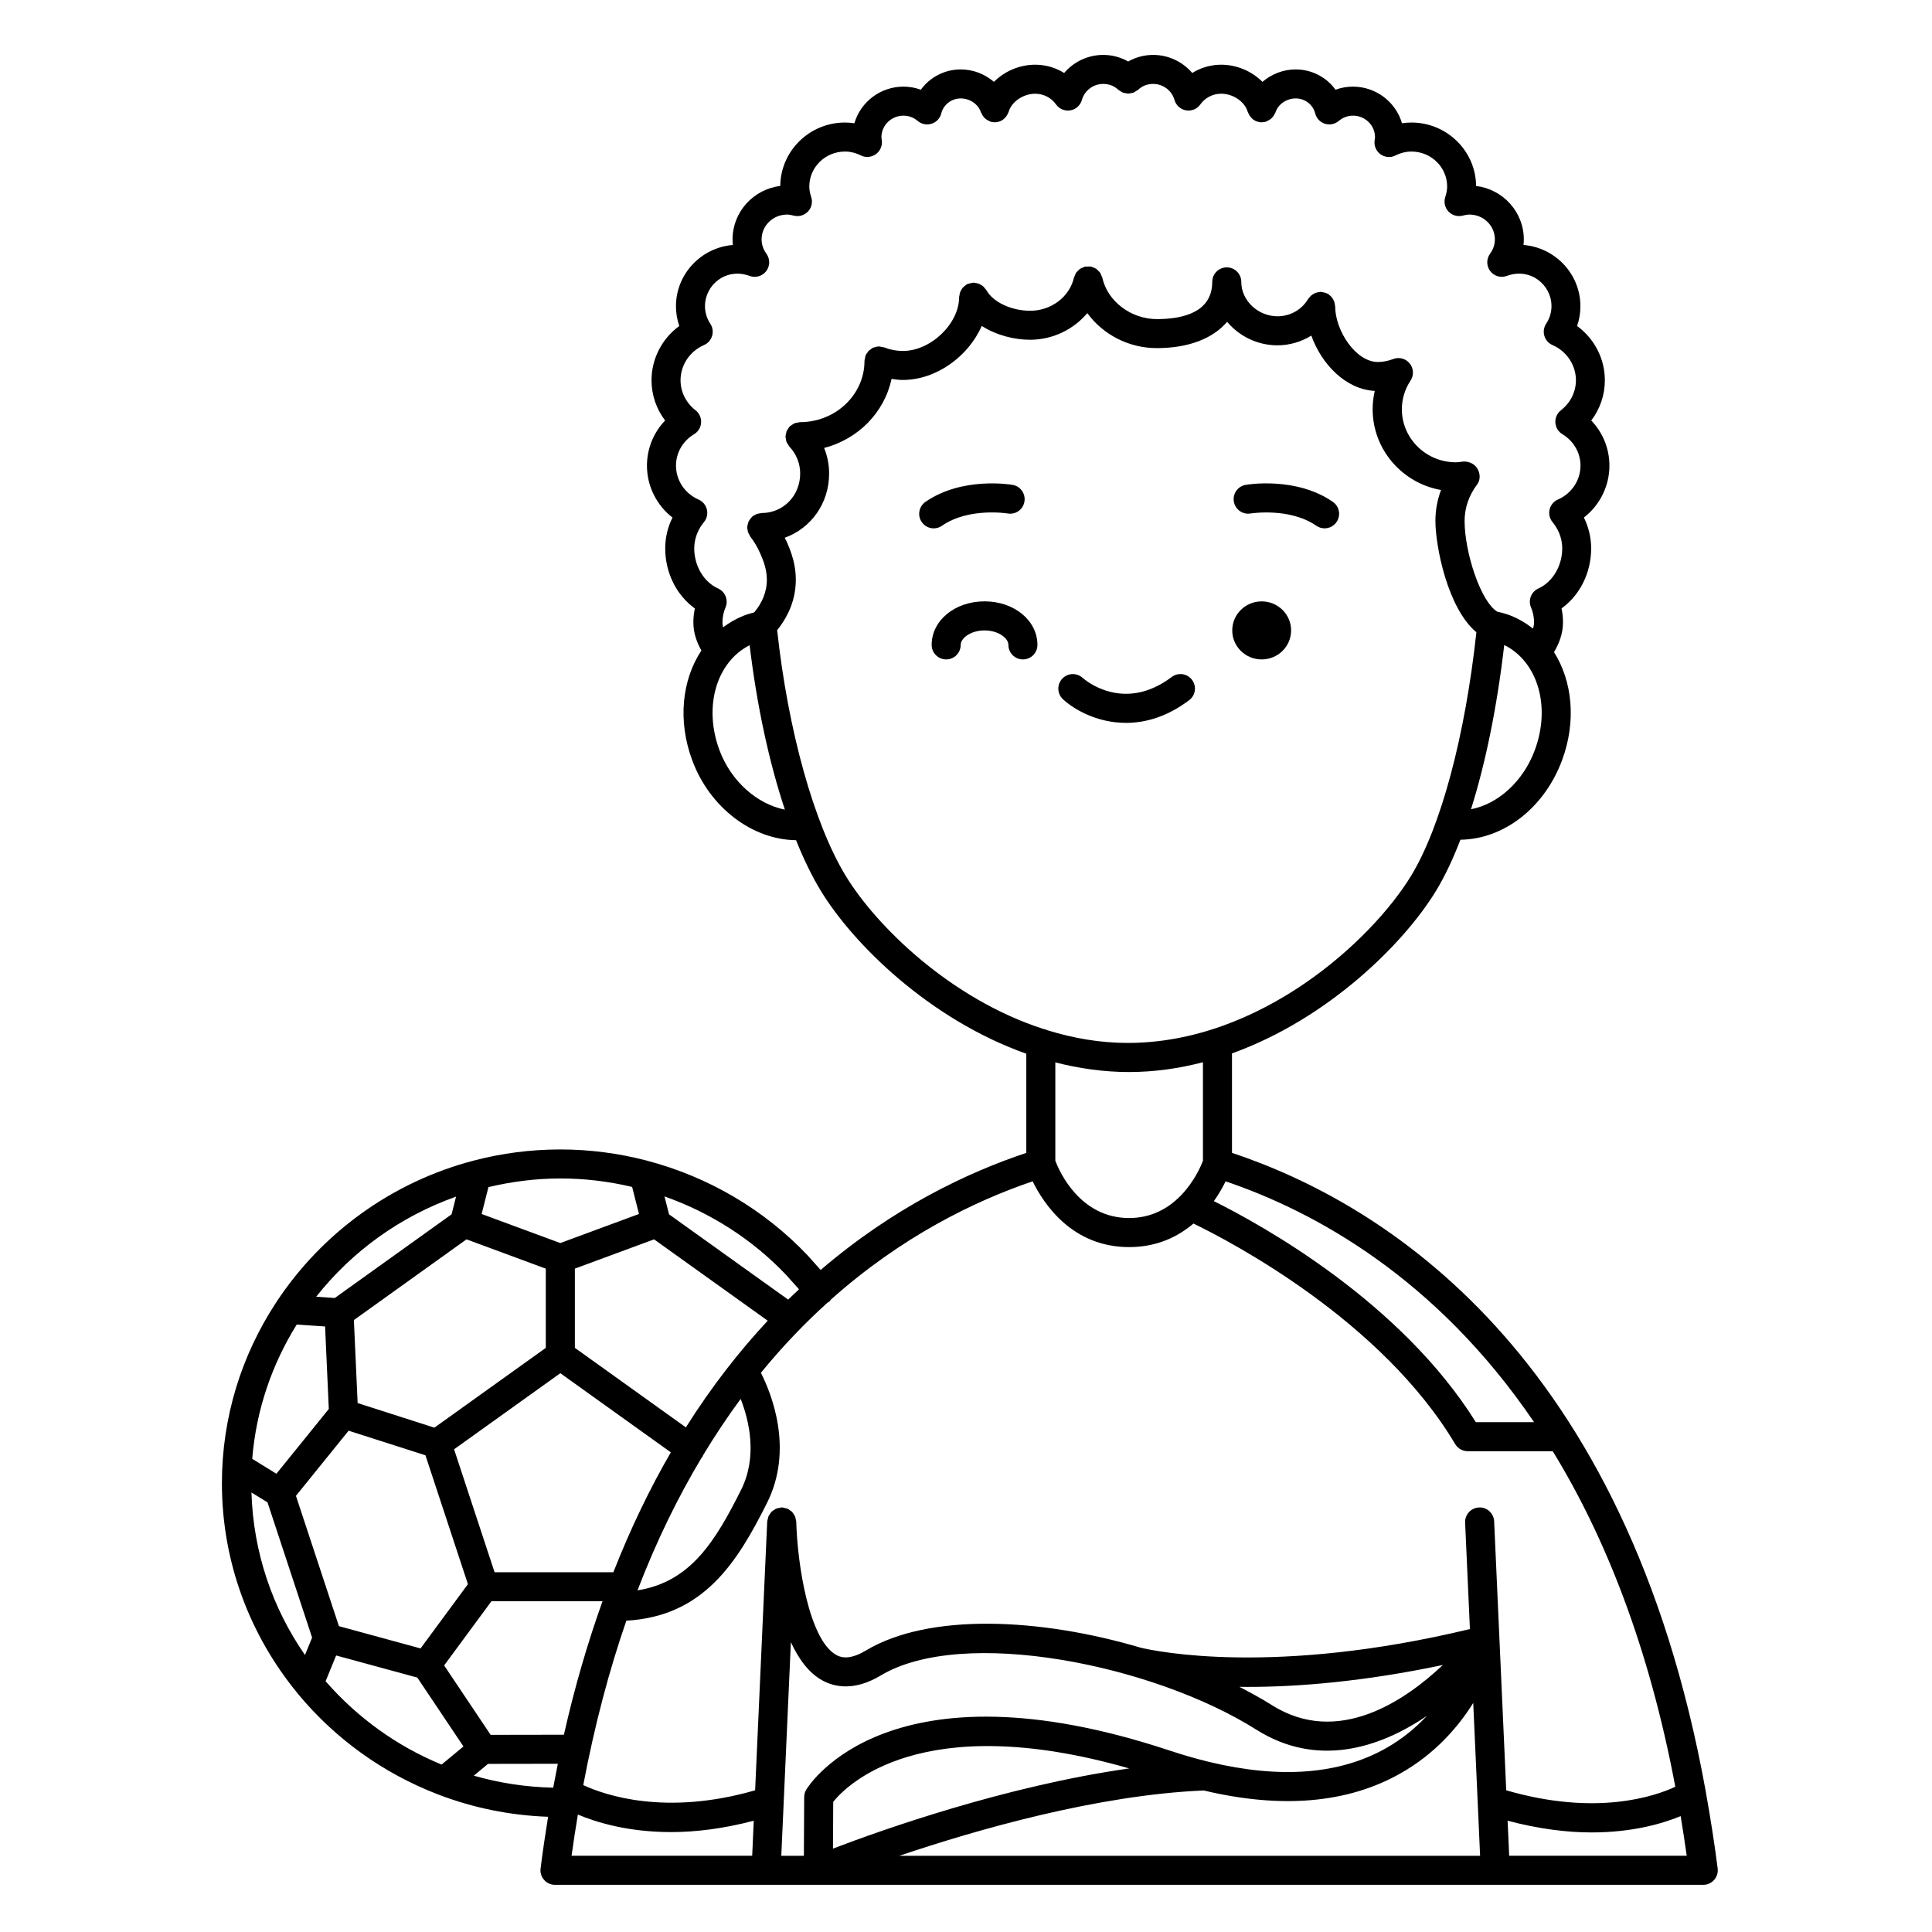 <?xml version="1.0" encoding="UTF-8"?>
<svg fill='black' version='1.1' height='200' width='200' viewBox='125 125 500 500' xmlns='http://www.w3.org/2000/svg'>
 <defs>
  <clipPath id="a">
   <path d="m182 139.21h388v473.58h-388z"/>
  </clipPath>
 </defs>
 <path d="m448.67 257.89c0.102-0.02 10.129-1.598 16.992 3.172 0.652 0.453 1.402 0.672 2.137 0.672 1.191 0 2.359-0.562 3.09-1.617 1.184-1.707 0.762-4.047-0.945-5.231-9.48-6.578-22.035-4.5-22.562-4.406-2.043 0.355-3.418 2.301-3.059 4.344 0.359 2.055 2.312 3.418 4.348 3.066z"/>
 <path d="m368.79 261.06c6.902-4.789 16.859-3.191 16.996-3.172 2.059 0.359 3.984-1.02 4.336-3.059 0.352-2.043-1.016-3.992-3.059-4.344-0.531-0.094-13.078-2.172-22.562 4.406-1.707 1.18-2.129 3.527-0.945 5.231 0.73 1.051 1.898 1.617 3.09 1.617 0.742-0.004 1.488-0.223 2.144-0.68z"/>
 <g clip-path="url(#a)">
  <path d="m566.5 588.94c-0.016-0.125-0.035-0.242-0.062-0.363-20.566-113.77-83.715-152.27-122.6-165.22v-25.738c24.898-8.957 44.535-28.48 52.793-42.055 2.254-3.707 4.371-8.172 6.324-13.242 11.16-0.133 21.684-8.188 26.285-20.523 3.769-10.102 2.695-20.477-2.062-28.023 1.25-2.133 2.324-4.703 2.324-7.699 0-1.223-0.129-2.43-0.379-3.613 4.738-3.418 7.664-9.191 7.664-15.535 0-2.797-0.645-5.5-1.879-7.981 4.109-3.199 6.606-8.121 6.606-13.434 0-4.426-1.703-8.562-4.699-11.684 2.269-2.984 3.519-6.606 3.519-10.406 0-5.613-2.731-10.801-7.184-14.055 0.566-1.641 0.859-3.363 0.859-5.113 0-8.32-6.492-15.172-14.723-15.859 0.051-0.477 0.074-0.957 0.074-1.441 0-7.102-5.398-12.977-12.348-13.828-0.086-9.066-7.566-16.414-16.75-16.414-0.816 0-1.629 0.062-2.43 0.184-1.59-5.465-6.688-9.477-12.711-9.477-1.535 0-3.051 0.273-4.488 0.801-2.336-3.231-6.129-5.254-10.324-5.254-3.231 0-6.258 1.223-8.59 3.219-2.723-2.731-6.594-4.438-10.695-4.438-2.676 0-5.266 0.762-7.477 2.141-2.469-2.891-6.137-4.676-10.105-4.676-2.352 0-4.527 0.609-6.469 1.703-1.941-1.094-4.121-1.703-6.469-1.703-3.973 0-7.641 1.785-10.102 4.676-2.215-1.379-4.801-2.141-7.477-2.141-4.106 0-7.977 1.707-10.695 4.438-2.332-1.996-5.356-3.219-8.59-3.219-4.195 0-7.992 2.027-10.324 5.254-1.438-0.527-2.953-0.801-4.488-0.801-6.023 0-11.121 4.008-12.711 9.477-0.805-0.121-1.617-0.184-2.434-0.184-9.184 0-16.664 7.348-16.75 16.414-6.949 0.848-12.348 6.723-12.348 13.828 0 0.484 0.027 0.965 0.074 1.441-8.234 0.688-14.723 7.539-14.723 15.859 0 1.75 0.293 3.473 0.859 5.113-4.453 3.254-7.184 8.445-7.184 14.055 0 3.801 1.25 7.422 3.519 10.406-2.996 3.125-4.699 7.262-4.699 11.684 0 5.312 2.496 10.238 6.606 13.434-1.238 2.481-1.879 5.184-1.879 7.981 0 6.34 2.926 12.121 7.664 15.535-0.25 1.18-0.379 2.391-0.379 3.613 0 2.852 0.949 5.262 2.074 7.269-5.004 7.578-6.199 18.152-2.356 28.457 4.57 12.258 15.547 20.512 26.855 20.641 1.992 4.961 4.144 9.383 6.426 13.129 8.281 13.609 28 33.211 53.164 42.133v25.66c-15.336 5.109-34.43 14.203-53.223 30.301l-3.324-3.723c-11.293-11.941-25.785-20.395-41.559-24.547-0.113-0.027-0.211-0.07-0.324-0.086-7.188-1.863-14.633-2.832-22.16-2.832-7.68 0-15.129 0.988-22.23 2.832-21.344 5.531-39.516 18.836-51.242 36.641-0.074 0.121-0.164 0.219-0.227 0.348-8.773 13.438-13.887 29.422-13.887 46.566 0 20.586 7.348 39.5 19.574 54.359 0.102 0.129 0.184 0.266 0.305 0.379 9.469 11.375 21.824 20.312 35.941 25.75 0.105 0.051 0.207 0.082 0.316 0.125 8.832 3.363 18.348 5.352 28.281 5.703-0.707 4.363-1.367 8.805-1.945 13.383-0.137 1.07 0.195 2.144 0.91 2.957s1.738 1.273 2.82 1.273h297.17c1.078 0 2.109-0.461 2.82-1.273 0.711-0.812 1.043-1.887 0.91-2.957-0.867-6.801-1.902-13.301-3.039-19.625zm-236.82-38.945c1.996 4.32 4.621 7.965 8.133 9.891 3.098 1.703 8.23 2.856 15.109-1.266 21.309-12.777 70.613-2.789 97.223 14.02 15.555 9.816 31.641 4.934 44.133-3.578-2.824 3.031-6.293 5.941-10.535 8.344-12.008 6.805-27.34 8-45.672 3.609-0.164-0.051-0.344-0.094-0.52-0.125-3.188-0.777-6.465-1.73-9.832-2.844-72.371-24.008-93.195 8.691-94.047 10.09-0.352 0.578-0.543 1.246-0.547 1.93l-0.082 15.219h-5.844zm116.06 11.555c0.727 0.008 1.441 0.02 2.191 0.02 12.957 0 29.934-1.344 50.477-5.672-9.754 9.223-27.164 21.176-44.25 10.387-2.629-1.66-5.481-3.227-8.418-4.734zm-28.496 21.117c-32.23 4.582-64.324 16.031-76.672 20.754l0.066-12.113c3.363-4.184 22.727-24.086 76.605-8.641zm19.281 5.707c20.152 4.793 37.246 3.316 50.918-4.422 8.957-5.07 14.93-11.988 18.828-18.234l1.777 39.566-150.3-0.008c19.715-6.66 51.121-15.73 78.777-16.902zm75.16-69.652c-0.094-2.074-1.906-3.738-3.926-3.586-2.074 0.09-3.68 1.848-3.586 3.926l1.238 27.535c-50.5 12.172-81.168 5.789-85.195 4.828-26.031-7.699-54.746-9.098-71.168 0.75-4.621 2.773-6.883 1.531-7.617 1.125-6.981-3.828-10.062-23.195-10.363-34.512-0.008-0.219-0.098-0.41-0.141-0.617-0.051-0.238-0.066-0.477-0.156-0.699-0.094-0.234-0.246-0.422-0.383-0.629-0.129-0.191-0.234-0.395-0.395-0.562-0.172-0.176-0.387-0.297-0.59-0.438-0.191-0.133-0.359-0.281-0.57-0.375-0.242-0.105-0.508-0.137-0.766-0.191-0.199-0.043-0.375-0.137-0.586-0.148-0.031-0.004-0.055 0.016-0.086 0.012-0.031 0-0.051-0.016-0.082-0.016-0.035 0-0.066 0-0.102 0.004-0.168 0.004-0.309 0.082-0.469 0.109-0.293 0.047-0.574 0.078-0.844 0.191-0.242 0.098-0.438 0.25-0.648 0.398-0.172 0.121-0.352 0.215-0.508 0.359-0.223 0.211-0.379 0.461-0.547 0.723-0.102 0.152-0.219 0.293-0.293 0.461-0.113 0.25-0.148 0.527-0.207 0.801-0.039 0.184-0.133 0.348-0.141 0.547l-3.129 69.609c-23.215 6.711-38.98 1.223-44.48-1.348 2.961-15.617 6.727-29.781 11.152-42.547 19.98-1.141 28.656-15.027 36.395-30.457 6.969-13.898 1.18-28.25-1.574-33.699 5.609-6.863 11.398-12.875 17.246-18.16 0.156-0.102 0.336-0.148 0.477-0.277 0.152-0.141 0.234-0.324 0.359-0.48 18.344-16.348 37.145-25.508 52.246-30.633 2.867 5.863 10.25 17.023 24.961 17.023 7.199 0 12.637-2.68 16.656-6.098 9.75 4.727 48.707 25.098 67.738 57.082 0.676 1.141 1.906 1.836 3.231 1.836h22.012c13.484 22 24.848 50.348 31.723 86.844-5.328 2.492-20.504 7.676-43.758 0.918zm-321.61-7.469 4.156 2.562 11.539 34.988-1.84 4.508c-8.375-12.047-13.379-26.5-13.855-42.059zm11.719-43.461 7.336 0.5 0.965 21.348-13.559 16.766-6.262-3.863c1.031-12.668 5.117-24.465 11.52-34.75zm10.922 78.059-11.125-33.73 13.633-16.859 19.883 6.367 10.992 33.352-12.258 16.629zm33.02-100.11 20.516 7.586v20.504l-28.832 20.648-19.863-6.367-0.973-21.48zm48.543 0.004 29.406 21.055c-7.363 7.898-14.508 17.023-21.18 27.605l-28.73-20.582v-20.504zm22.496 64.859c-6.664 13.297-13.062 23.797-26.793 25.98 4.945-12.883 10.562-24.277 16.617-34.375 0.047-0.055 0.117-0.074 0.156-0.137 0.109-0.148 0.137-0.332 0.223-0.488 3.133-5.184 6.375-10.035 9.707-14.551 2.176 5.582 4.438 14.902 0.09 23.57zm-63.781 21.285-10.48-31.812 27.5-19.695 28.289 20.262 0.309 0.223c-5.379 9.277-10.383 19.59-14.875 31.027h-30.742zm-0.816 7.516h28.75c-3.789 10.59-7.172 22.043-9.988 34.539l-18.965 0.031-12.031-17.961zm-0.875 42.086 18.062-0.027c-0.41 2.035-0.812 4.098-1.195 6.188-7.117-0.16-14.008-1.227-20.555-3.109zm270.71-88.434h-15.066c-19.465-31.168-55.211-50.938-67.801-57.203 1.328-1.871 2.328-3.66 3.039-5.125 22.934 7.777 54.395 24.879 79.828 62.328zm0.18-173.89c-3.035 8.152-9.531 13.914-16.5 15.273 3.781-11.984 6.746-26.516 8.602-42.516 8.629 4.281 12.141 15.879 7.898 27.242zm-217.52-52.242c0-3.106 1.367-5.414 2.516-6.809 0.746-0.91 1.031-2.121 0.75-3.266-0.273-1.148-1.074-2.102-2.156-2.57-3.543-1.539-5.836-4.984-5.836-8.77 0-3.328 1.75-6.371 4.691-8.141 1.059-0.641 1.738-1.758 1.809-2.992 0.074-1.234-0.461-2.43-1.438-3.191-2.465-1.93-3.883-4.762-3.883-7.769 0-3.93 2.379-7.508 6.066-9.113 1.02-0.445 1.785-1.316 2.102-2.379s0.148-2.215-0.465-3.137c-0.902-1.367-1.379-2.938-1.379-4.539 0-5.586 5.504-10.07 11.562-7.836 1.555 0.582 3.301 0.059 4.301-1.266 0.996-1.328 1.012-3.144 0.031-4.481-0.812-1.113-1.242-2.398-1.242-3.719 0-3.535 2.945-6.414 6.566-6.414 0.504 0 1.047 0.082 1.719 0.262 1.332 0.355 2.75-0.035 3.707-1.039 0.949-1 1.277-2.438 0.848-3.754-0.34-1.031-0.492-1.898-0.492-2.731 0-4.992 4.141-9.051 9.234-9.051 1.387 0 2.781 0.344 4.141 1.02 1.254 0.629 2.746 0.461 3.883-0.363 1.137-0.828 1.707-2.25 1.496-3.633-0.039-0.246-0.086-0.484-0.086-0.738 0-3.074 2.559-5.574 5.711-5.574 1.703 0 2.949 0.75 3.695 1.383 0.992 0.84 2.348 1.105 3.578 0.707 1.238-0.395 2.18-1.402 2.496-2.66 0.574-2.289 2.648-3.887 5.043-3.887 2.356 0 4.551 1.5 5.215 3.57 0.039 0.117 0.129 0.199 0.172 0.312 0.102 0.242 0.223 0.453 0.371 0.664 0.137 0.195 0.277 0.367 0.445 0.535 0.172 0.168 0.359 0.312 0.566 0.445 0.207 0.137 0.414 0.246 0.645 0.336 0.121 0.051 0.211 0.141 0.34 0.176 0.168 0.051 0.34 0.047 0.512 0.07 0.102 0.016 0.195 0.035 0.301 0.043 0.074 0.004 0.148 0.031 0.227 0.031 0.348 0 0.688-0.07 1.016-0.164 0.043-0.012 0.086 0 0.129-0.016 0.008-0.004 0.012-0.008 0.02-0.012 0.438-0.145 0.828-0.375 1.184-0.66 0.117-0.094 0.199-0.207 0.301-0.309 0.211-0.215 0.398-0.441 0.551-0.703 0.09-0.152 0.156-0.309 0.227-0.473 0.055-0.137 0.145-0.246 0.184-0.387 0.746-2.621 3.769-4.676 6.879-4.676 2.137 0 4.148 1.035 5.379 2.773 0.84 1.184 2.277 1.773 3.711 1.531 1.43-0.246 2.586-1.293 2.977-2.688 0.676-2.445 2.945-4.152 5.512-4.152 1.527 0 2.832 0.508 3.894 1.5 0.156 0.148 0.355 0.215 0.531 0.332 0.215 0.145 0.41 0.305 0.645 0.398 0.23 0.09 0.461 0.113 0.703 0.156 0.238 0.047 0.461 0.117 0.703 0.117 0.242 0 0.465-0.066 0.703-0.117 0.242-0.047 0.477-0.066 0.703-0.156 0.23-0.094 0.426-0.254 0.641-0.398 0.176-0.117 0.375-0.18 0.535-0.332 1.047-0.992 2.356-1.5 3.879-1.5 2.562 0 4.832 1.707 5.516 4.148 0.391 1.395 1.551 2.438 2.977 2.688 1.445 0.246 2.871-0.348 3.711-1.531 1.23-1.738 3.238-2.773 5.379-2.773 3.109 0 6.125 2.055 6.879 4.676 0.043 0.145 0.129 0.254 0.184 0.387 0.066 0.164 0.137 0.32 0.227 0.473 0.156 0.262 0.348 0.492 0.555 0.707 0.102 0.105 0.184 0.215 0.301 0.309 0.355 0.285 0.746 0.52 1.184 0.66 0.008 0.004 0.012 0.008 0.02 0.012 0.047 0.016 0.09 0.004 0.137 0.016 0.328 0.094 0.664 0.164 1.016 0.164 0.07 0 0.148-0.027 0.219-0.031 0.105-0.008 0.203-0.027 0.309-0.043 0.168-0.023 0.34-0.023 0.508-0.07 0.129-0.039 0.223-0.129 0.344-0.176 0.227-0.09 0.43-0.195 0.637-0.328 0.215-0.141 0.406-0.281 0.582-0.457 0.164-0.156 0.301-0.328 0.438-0.52 0.148-0.215 0.273-0.434 0.379-0.676 0.051-0.113 0.137-0.191 0.172-0.312 0.664-2.07 2.859-3.57 5.215-3.57 2.394 0 4.469 1.598 5.043 3.883 0.316 1.258 1.254 2.266 2.492 2.664 1.242 0.395 2.586 0.133 3.578-0.707 0.746-0.633 1.996-1.383 3.699-1.383 3.144 0 5.711 2.5 5.711 5.574 0 0.25-0.051 0.492-0.098 0.812-0.211 1.383 0.371 2.769 1.504 3.598 1.133 0.828 2.633 0.953 3.887 0.328 1.359-0.68 2.75-1.02 4.141-1.02 5.09 0 9.234 4.059 9.234 9.051 0 0.832-0.156 1.695-0.492 2.734-0.426 1.312-0.098 2.75 0.852 3.75 0.945 1.004 2.375 1.391 3.707 1.035 0.668-0.18 1.215-0.262 1.719-0.262 3.621 0 6.566 2.879 6.566 6.414 0 1.324-0.43 2.606-1.242 3.715-0.98 1.336-0.969 3.16 0.027 4.484 0.996 1.324 2.742 1.844 4.301 1.266 6.066-2.238 11.566 2.25 11.566 7.836 0 1.602-0.477 3.172-1.379 4.539-0.613 0.926-0.781 2.074-0.465 3.137 0.316 1.062 1.086 1.938 2.102 2.379 3.684 1.605 6.066 5.184 6.066 9.113 0 3.012-1.414 5.844-3.883 7.769-0.973 0.762-1.512 1.953-1.438 3.191 0.074 1.234 0.75 2.352 1.812 2.992 2.934 1.77 4.691 4.816 4.691 8.141 0 3.785-2.293 7.227-5.836 8.77-1.082 0.469-1.879 1.422-2.156 2.57-0.277 1.145 0.004 2.356 0.75 3.266 1.148 1.395 2.516 3.703 2.516 6.809 0 4.535-2.481 8.703-6.168 10.379-1.863 0.844-2.711 3.019-1.91 4.902 0.527 1.23 0.789 2.531 0.789 3.867 0 0.52-0.109 1.055-0.27 1.613-1.746-1.375-3.684-2.539-5.836-3.387-1.02-0.398-2.148-0.719-3.383-0.98-4.324-2.559-8.488-15.395-8.488-23.492 0-3.363 1.113-6.613 3.223-9.406 0.918-1.215 0.859-2.84 0.086-4.148-0.773-1.309-2.414-1.996-3.918-1.793-0.547 0.078-1.086 0.164-1.648 0.164-7.707 0-13.98-6.16-13.98-13.73 0-2.617 0.777-5.184 2.25-7.422 0.898-1.363 0.812-3.148-0.211-4.422-1.02-1.27-2.738-1.738-4.269-1.152-1.336 0.512-2.68 0.766-3.996 0.766-5.684 0-11.031-8.105-11.031-14.395 0-0.156-0.07-0.293-0.09-0.445-0.031-0.258-0.066-0.508-0.152-0.754-0.078-0.23-0.188-0.43-0.305-0.637-0.121-0.207-0.238-0.402-0.398-0.59-0.168-0.199-0.363-0.352-0.574-0.516-0.121-0.094-0.203-0.223-0.34-0.301-0.07-0.043-0.152-0.043-0.227-0.078-0.223-0.113-0.453-0.176-0.703-0.246-0.25-0.066-0.496-0.137-0.75-0.148-0.078-0.004-0.148-0.047-0.227-0.047-0.152 0-0.281 0.066-0.434 0.086-0.266 0.031-0.523 0.066-0.773 0.156-0.227 0.078-0.426 0.184-0.629 0.305-0.211 0.121-0.406 0.238-0.59 0.398-0.199 0.172-0.355 0.367-0.52 0.578-0.09 0.121-0.219 0.199-0.297 0.336-1.621 2.758-4.641 4.473-7.887 4.473-5.098 0-9.402-4.078-9.402-8.902 0-2.078-1.684-3.758-3.758-3.758s-3.758 1.68-3.758 3.758c0 7.957-7.785 9.629-14.316 9.629-6.723 0-12.801-4.609-14.133-10.715-0.043-0.188-0.152-0.332-0.223-0.504-0.102-0.266-0.18-0.539-0.34-0.77-0.145-0.219-0.34-0.375-0.523-0.555-0.156-0.156-0.293-0.332-0.477-0.457-0.273-0.188-0.586-0.297-0.906-0.406-0.133-0.047-0.238-0.141-0.375-0.168-0.02-0.004-0.035 0.004-0.051 0-0.293-0.062-0.602-0.031-0.91-0.02-0.199 0.008-0.402-0.027-0.594 0.012-0.027 0.008-0.051-0.004-0.078 0-0.215 0.047-0.383 0.172-0.578 0.254-0.234 0.094-0.477 0.16-0.688 0.301-0.219 0.148-0.379 0.344-0.559 0.527-0.156 0.16-0.336 0.297-0.465 0.484-0.164 0.246-0.25 0.523-0.355 0.797-0.062 0.164-0.172 0.301-0.215 0.477-1.129 4.973-5.891 8.586-11.32 8.586-4.879 0-9.648-2.242-11.348-5.336-0.082-0.152-0.227-0.25-0.328-0.383-0.152-0.211-0.305-0.418-0.5-0.59-0.184-0.16-0.383-0.277-0.594-0.398-0.207-0.121-0.398-0.242-0.629-0.324-0.254-0.094-0.52-0.125-0.789-0.156-0.156-0.02-0.297-0.094-0.461-0.094-0.059 0-0.113 0.031-0.172 0.035-0.262 0.012-0.512 0.086-0.77 0.152-0.238 0.062-0.469 0.109-0.684 0.215-0.059 0.031-0.125 0.027-0.18 0.055-0.152 0.082-0.246 0.223-0.383 0.324-0.211 0.156-0.418 0.305-0.594 0.5-0.16 0.184-0.277 0.383-0.398 0.594-0.121 0.207-0.246 0.402-0.324 0.629-0.09 0.25-0.121 0.508-0.152 0.77-0.023 0.164-0.098 0.312-0.098 0.48 0 6.902-7.344 13.93-14.551 13.93-1.668 0-3.285-0.305-4.797-0.906-0.242-0.094-0.488-0.09-0.738-0.133-0.219-0.043-0.422-0.133-0.648-0.133-0.012 0-0.023 0.008-0.039 0.008-0.402 0.004-0.781 0.105-1.156 0.234-0.09 0.031-0.195 0.023-0.281 0.059-0.301 0.129-0.547 0.344-0.809 0.547-0.121 0.094-0.27 0.148-0.379 0.262-0.105 0.105-0.16 0.254-0.25 0.371-0.211 0.27-0.426 0.539-0.555 0.855-0.004 0.012-0.016 0.02-0.02 0.031-0.086 0.223-0.078 0.445-0.121 0.672-0.051 0.242-0.145 0.457-0.145 0.715 0 8.734-7.488 15.844-16.688 15.844-0.188 0-0.348 0.078-0.531 0.109-0.289 0.043-0.574 0.062-0.852 0.172-0.285 0.113-0.52 0.301-0.766 0.477-0.141 0.102-0.305 0.148-0.434 0.27-0.012 0.012-0.016 0.031-0.031 0.043-0.246 0.238-0.414 0.535-0.586 0.832-0.074 0.129-0.191 0.238-0.25 0.371-0.066 0.152-0.062 0.332-0.109 0.496-0.086 0.312-0.184 0.621-0.188 0.941 0 0.02-0.012 0.035-0.012 0.051 0 0.184 0.078 0.344 0.105 0.52 0.043 0.293 0.062 0.586 0.176 0.867 0.109 0.273 0.289 0.496 0.457 0.734 0.105 0.148 0.156 0.328 0.289 0.461 1.793 1.891 2.777 4.359 2.777 6.949 0 5.731-4.379 10.223-9.965 10.223-0.152 0-0.285 0.066-0.434 0.086-0.262 0.031-0.516 0.066-0.77 0.152-0.25 0.086-0.457 0.207-0.68 0.34-0.133 0.078-0.281 0.105-0.41 0.203-0.062 0.051-0.094 0.125-0.152 0.176-0.199 0.172-0.352 0.375-0.512 0.59-0.141 0.188-0.281 0.359-0.383 0.566-0.102 0.207-0.152 0.43-0.219 0.652-0.07 0.25-0.137 0.496-0.152 0.758-0.004 0.082-0.047 0.148-0.047 0.234 0 0.156 0.07 0.293 0.09 0.445 0.031 0.254 0.066 0.504 0.148 0.75 0.086 0.25 0.207 0.469 0.344 0.691 0.078 0.133 0.105 0.281 0.199 0.406 1.047 1.359 1.922 2.832 2.598 4.394 0.789 1.809 1.98 4.547 1.672 7.918-0.301 3.32-1.938 5.82-3.231 7.359-0.941 0.234-1.832 0.492-2.633 0.809-1.98 0.777-3.773 1.824-5.414 3.055-0.102-0.438-0.16-0.859-0.16-1.281 0-1.336 0.266-2.637 0.789-3.871 0.797-1.879-0.051-4.055-1.91-4.898-3.703-1.668-6.184-5.844-6.184-10.383zm6.531 52.242c-4.223-11.316-0.75-22.867 7.801-27.184 1.859 15.586 5.035 30.262 9.121 42.551-7.137-1.414-13.906-7.277-16.922-15.367zm32.656 32.488c-8.207-13.484-14.949-37.734-17.727-63.578 1.93-2.371 4.285-6.207 4.742-11.266 0.48-5.293-1.309-9.398-2.269-11.613-0.152-0.348-0.355-0.676-0.523-1.023 6.754-2.438 11.492-8.848 11.492-16.641 0-2.289-0.445-4.519-1.289-6.598 8.785-2.281 15.617-9.199 17.441-17.875 0.961 0.137 1.926 0.27 2.91 0.27 8.703 0 17.027-6.148 20.434-13.988 3.789 2.441 8.473 3.586 12.512 3.586 5.887 0 11.266-2.684 14.812-6.894 4.012 5.492 10.637 9.055 17.977 9.055 8.234 0 14.527-2.477 18.203-6.805 3.106 3.68 7.766 6.082 13.039 6.082 3.141 0 6.16-0.914 8.754-2.512 2.656 7.398 8.875 13.91 16.418 14.316-0.359 1.543-0.547 3.129-0.547 4.731 0 10.434 7.648 19.137 17.695 20.91-0.957 2.551-1.453 5.246-1.453 8 0 6.43 3.102 22.543 10.605 28.816-2.914 26.891-9.18 50.336-16.891 63.016-10.18 16.727-38.992 43.266-73.359 43.266-7.203 0-14.152-1.242-20.762-3.281-0.336-0.176-0.695-0.273-1.078-0.344-24.066-7.785-43.23-26.637-51.137-39.629zm73.359 50.785c6.582 0 12.965-0.941 19.102-2.531v25.5c-0.535 1.398-2.269 5.434-5.688 8.961-0.047 0.043-0.082 0.078-0.129 0.125-3.035 3.09-7.356 5.731-13.293 5.731-12.773 0-18.09-12.172-19.094-14.812v-25.469c6.129 1.57 12.512 2.496 19.102 2.496zm-88.699 52.578 3.262 3.652c-0.938 0.879-1.871 1.75-2.805 2.668l-30.832-22.07-1.176-4.637c11.926 4.211 22.812 11.152 31.551 20.387zm-39.926-22.84 1.773 7-20.359 7.523-20.359-7.523 1.762-6.957c5.981-1.41 12.184-2.234 18.598-2.234 6.305-0.008 12.539 0.758 18.586 2.191zm-45.566 2.512-1.156 4.57-30.23 21.66-4.816-0.324c9.254-11.73 21.766-20.793 36.203-25.906zm-33.762 125.41 2.727-6.664 21.004 5.719 11.945 17.828-5.664 4.684c-11.66-4.793-21.898-12.25-30.012-21.566zm65.289 34.508c4.809 2.023 13.016 4.535 24.172 4.535 6.215 0 13.391-0.855 21.344-2.941l-0.406 9.07-46.746-0.004c0.5-3.629 1.055-7.172 1.637-10.66zm241.02 10.66-0.406-9.066c8.148 2.148 15.445 3.031 21.703 3.031 10.652 0 18.445-2.312 23.078-4.219 0.555 3.359 1.09 6.762 1.57 10.258h-45.945z"/>
 </g>
 <path d="m379.8 280.63c-7.676 0-13.688 4.949-13.688 11.27 0 2.078 1.684 3.758 3.758 3.758s3.758-1.68 3.758-3.758c0-1.77 2.637-3.75 6.172-3.75 3.531 0 6.172 1.98 6.172 3.75 0 2.078 1.684 3.758 3.758 3.758s3.758-1.68 3.758-3.758c-0.004-6.316-6.016-11.27-13.688-11.27z"/>
 <path d="m416.41 312.08c5 0 10.617-1.547 16.348-5.875 1.656-1.246 1.984-3.609 0.738-5.262-1.25-1.656-3.602-1.992-5.266-0.734-12.508 9.434-22.594 0.629-23.043 0.227-1.531-1.391-3.898-1.297-5.297 0.23-1.41 1.523-1.312 3.902 0.215 5.312 3.047 2.797 9.012 6.102 16.305 6.102z"/>
 <path d="m451.52 295.66c4.211 0 7.617-3.363 7.617-7.512 0-4.148-3.414-7.512-7.617-7.512-4.211 0-7.617 3.363-7.617 7.512-0.004 4.148 3.406 7.512 7.617 7.512z"/>
</svg>
